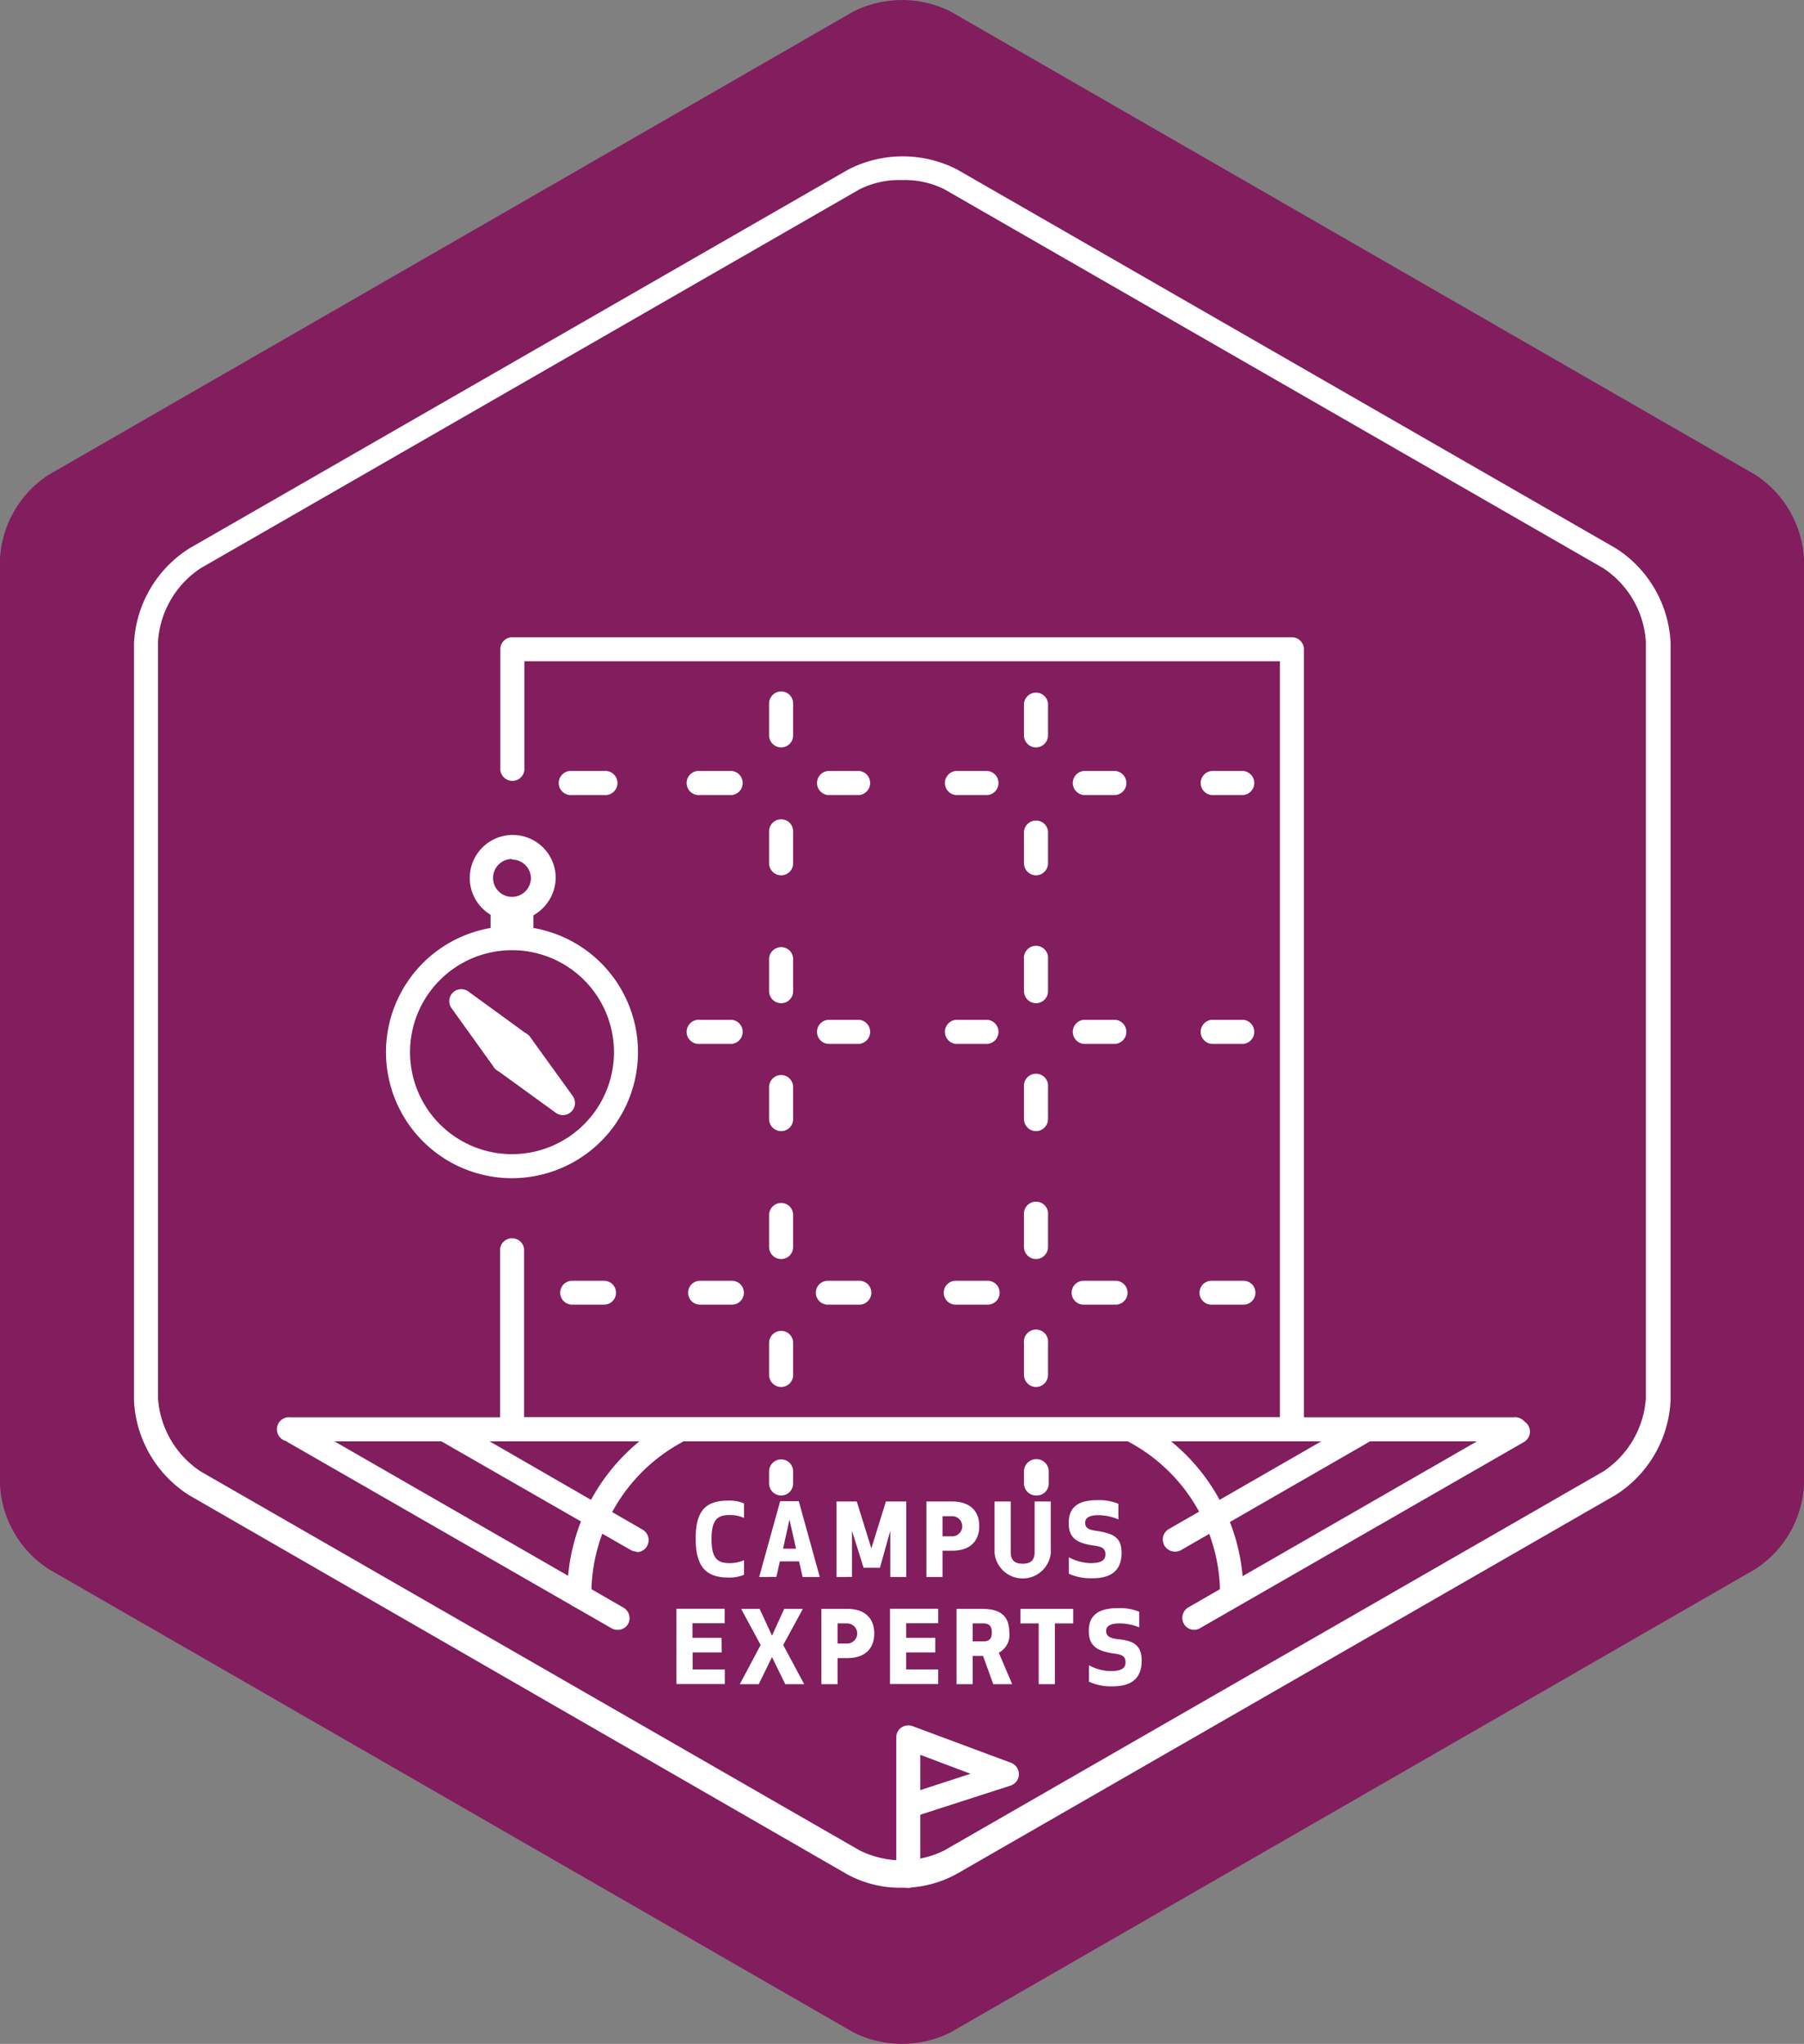 <svg xmlns="http://www.w3.org/2000/svg" viewBox="0 0 123.85 140.29"><rect x="0" y="0" width="123.85" height="140.29" fill="#808080" stroke="none"/><defs><style>.cls-1{fill:#821d5e;}.cls-2{fill:#fff;}</style></defs><title>Asset 1</title><g id="Layer_2" data-name="Layer 2"><g id="Layer_1-2" data-name="Layer 1"><path class="cls-1" d="M120.51,107.7a7.36,7.36,0,0,0,3.34-5.77V38.36a7.36,7.36,0,0,0-3.34-5.77L65.26.79a7.46,7.46,0,0,0-6.67,0L3.34,32.59A7.36,7.36,0,0,0,0,38.36v63.57a7.36,7.36,0,0,0,3.34,5.77l55.25,31.8a7.46,7.46,0,0,0,6.67,0Z"/><path class="cls-2" d="M61.92,129.57a7.59,7.59,0,0,1-3.74-.91L13,102.64A8.16,8.16,0,0,1,9.2,96.16v-52A8.16,8.16,0,0,1,13,37.64l45.23-26a8.18,8.18,0,0,1,7.49,0l45.22,26a8.14,8.14,0,0,1,3.75,6.48v52a8.14,8.14,0,0,1-3.75,6.48l-45.22,26A7.6,7.6,0,0,1,61.92,129.57Zm0-117.21A6.08,6.08,0,0,0,59,13l-45.22,26a6.55,6.55,0,0,0-2.93,5v52a6.55,6.55,0,0,0,2.93,5l45.22,26a6.54,6.54,0,0,0,5.85,0l45.22-26a6.54,6.54,0,0,0,2.92-5v-52a6.54,6.54,0,0,0-2.92-5L64.85,13A6.1,6.1,0,0,0,61.92,12.36Z"/><path class="cls-2" d="M103.93,98.93h-84a.83.83,0,1,1,0-1.65h84a.83.83,0,1,1,0,1.65Z"/><path class="cls-2" d="M82,111.87a.81.81,0,0,1-.72-.41.83.83,0,0,1,.3-1.13l22.22-12.78a.82.82,0,1,1,.82,1.43L82.38,111.76A.79.79,0,0,1,82,111.87Z"/><path class="cls-2" d="M80.65,106.5a.83.83,0,0,1-.42-1.54l12.88-7.41A.83.83,0,1,1,93.94,99l-12.88,7.41A.87.87,0,0,1,80.65,106.5Z"/><path class="cls-2" d="M84.58,110.37h0a.82.82,0,0,1-.82-.83A11.84,11.84,0,0,0,77.55,99a.81.81,0,0,1-.31-1.12.82.82,0,0,1,1.12-.32,13.47,13.47,0,0,1,7,12A.83.83,0,0,1,84.58,110.37Z"/><path class="cls-2" d="M42.4,111.87a.8.8,0,0,1-.42-.11L19.77,99a.82.82,0,0,1,.82-1.43l22.22,12.78a.83.83,0,0,1,.3,1.13A.81.81,0,0,1,42.4,111.87Z"/><path class="cls-2" d="M43.71,106.5a.87.87,0,0,1-.41-.11L30.42,99a.83.83,0,1,1,.83-1.43L44.13,105a.83.83,0,0,1-.42,1.54Z"/><path class="cls-2" d="M39.78,110.37a.83.83,0,0,1-.83-.82,13.47,13.47,0,0,1,7-12,.82.82,0,0,1,1.12.32A.81.81,0,0,1,46.81,99a11.86,11.86,0,0,0-6.21,10.56.82.82,0,0,1-.82.83Z"/><path class="cls-2" d="M50,103a2.59,2.59,0,0,1,1.08.19v1a2.36,2.36,0,0,0-1-.2c-.84,0-1.23.34-1.23,1.65s.39,1.65,1.23,1.65a2.36,2.36,0,0,0,1-.2v1a2.59,2.59,0,0,1-1.08.19c-1.52,0-2.24-.73-2.24-2.68S48.48,103,50,103Z"/><path class="cls-2" d="M52.12,108.24l1.44-5.2h1.28l1.44,5.2H55.1l-.24-1.07H53.54l-.24,1.07Zm1.64-1.94h.89l-.45-2Z"/><path class="cls-2" d="M60.41,107.61H59.29l-.8-2.54,0,3.17H57.43v-5.18h1.39l1,3.22,1-3.22h1.4v5.18h-1.1l0-3.17Z"/><path class="cls-2" d="M64.71,108.24H63.6v-5.18h1.76c1.39,0,1.87.81,1.87,1.69s-.48,1.69-1.87,1.69h-.65Zm0-2.79h.66a.69.69,0,0,0,0-1.38h-.66Z"/><path class="cls-2" d="M68.28,106.6v-3.54h1.11v3.49c0,.67.43.78.82.78s.82-.11.82-.78v-3.49h1.11v3.54a1.94,1.94,0,0,1-3.86,0Z"/><path class="cls-2" d="M77,106.59c0,1.28-.81,1.74-2,1.74a3.63,3.63,0,0,1-1.62-.31v-1.13a3.3,3.3,0,0,0,1.51.4c.78,0,1-.25,1-.6s-.18-.52-.7-.59c-1.32-.17-1.82-.56-1.82-1.57s.57-1.56,1.94-1.56a3.45,3.45,0,0,1,1.47.25v1.07A3.58,3.58,0,0,0,75.4,104c-.58,0-.9.17-.9.51s.2.49.74.56C76.39,105.25,77,105.48,77,106.59Z"/><path class="cls-2" d="M49.55,113.42h-2v1.17h2.21v1H46.44v-5.17h3.31v1H47.54v1h2Z"/><path class="cls-2" d="M53,113.74l-.91,1.86h-1.3l1.43-2.69-1.34-2.48h1.27l.85,1.84.84-1.84h1.28l-1.35,2.48,1.44,2.69h-1.3Z"/><path class="cls-2" d="M57.5,115.6H56.39v-5.17h1.76c1.39,0,1.87.8,1.87,1.69s-.48,1.69-1.87,1.69H57.5Zm0-2.79h.66a.69.69,0,0,0,0-1.38H57.5Z"/><path class="cls-2" d="M64.21,113.42h-2v1.17h2.2v1H61.1v-5.17h3.31v1h-2.2v1h2Z"/><path class="cls-2" d="M66.78,115.6H65.67v-5.17h1.77c1.4,0,1.85.63,1.85,1.62a1.37,1.37,0,0,1-.72,1.39l.92,2.16h-1.3l-.7-1.94h-.71Zm0-2.94h.75c.5,0,.56-.33.56-.61s-.06-.62-.56-.62h-.75Z"/><path class="cls-2" d="M72.42,111.43v4.17H71.31v-4.17H70.06v-1h3.62v1Z"/><path class="cls-2" d="M78.38,114c0,1.28-.81,1.75-2,1.75a3.63,3.63,0,0,1-1.62-.32v-1.13a3.18,3.18,0,0,0,1.51.4c.78,0,1-.24,1-.6s-.17-.52-.7-.59c-1.31-.17-1.82-.56-1.82-1.57s.58-1.56,2-1.56a3.43,3.43,0,0,1,1.46.25v1.07a3.54,3.54,0,0,0-1.38-.27c-.58,0-.89.18-.89.51s.2.49.74.56C77.75,112.61,78.38,112.85,78.38,114Z"/><path class="cls-2" d="M62.35,129.58a.83.83,0,0,1-.82-.83v-9.5a.82.82,0,0,1,.36-.68.85.85,0,0,1,.76-.09L69.42,121a.84.84,0,0,1,.53.8.83.83,0,0,1-.57.76l-6.2,2v4.15A.83.83,0,0,1,62.35,129.58Zm.83-9.13v2.42l3.45-1.12Z"/><path class="cls-2" d="M88.69,98.93H35.15a.82.82,0,0,1-.82-.82V85.73a.83.83,0,0,1,1.65,0V97.28H87.87V45.39H36v7.47a.83.83,0,0,1-1.65,0v-8.3a.82.82,0,0,1,.82-.82H88.69a.83.83,0,0,1,.83.82V98.11A.83.83,0,0,1,88.69,98.93Z"/><path class="cls-2" d="M35.15,80.87a8.65,8.65,0,1,1,8.65-8.65A8.66,8.66,0,0,1,35.15,80.87Zm0-15.65a7,7,0,1,0,7,7A7,7,0,0,0,35.15,65.22Z"/><path class="cls-2" d="M35.87,65.15a.76.76,0,0,1-.72-.52.74.74,0,0,1-.71.52.76.76,0,0,1-.76-.75v-2a.76.76,0,0,1,.76-.76h1.43a.75.75,0,0,1,.75.76v2A.75.75,0,0,1,35.87,65.15Z"/><path class="cls-2" d="M35.15,63.21a2.95,2.95,0,1,1,3-3A3,3,0,0,1,35.15,63.21Zm0-4.25a1.3,1.3,0,1,0,1.3,1.3A1.3,1.3,0,0,0,35.15,59Z"/><path class="cls-2" d="M38.65,76.54a.83.83,0,0,1-.48-.15l-4.06-2.94a.78.78,0,0,1-.34-.6A.82.82,0,0,1,34,72.2l1.13-1.13a.83.83,0,0,1,1.26.1l2.93,4.06a.83.83,0,0,1-.67,1.31Z"/><path class="cls-2" d="M34.59,73.61h-.07a.84.84,0,0,1-.6-.34L31,69.2a.82.82,0,0,1,.08-1.06.83.83,0,0,1,1.07-.09L36.2,71a.81.81,0,0,1,.34.6.83.83,0,0,1-.24.65l-.56.56h0l-.57.57A.83.83,0,0,1,34.59,73.61Z"/><path class="cls-2" d="M53.63,102.65a.83.83,0,0,1-.83-.83V101a.83.83,0,0,1,.83-.83.82.82,0,0,1,.82.83v.86A.82.82,0,0,1,53.63,102.65Zm0-7.45a.83.83,0,0,1-.83-.83V92.18a.83.83,0,0,1,.83-.83.82.82,0,0,1,.82.83v2.19A.82.82,0,0,1,53.63,95.2Zm0-8.78a.83.83,0,0,1-.83-.83V83.4a.83.83,0,0,1,.83-.83.82.82,0,0,1,.82.83v2.19A.82.82,0,0,1,53.63,86.42Zm0-8.78a.83.83,0,0,1-.83-.83V74.62a.83.83,0,0,1,.83-.83.82.82,0,0,1,.82.83v2.19A.82.82,0,0,1,53.63,77.64Zm0-8.78A.83.83,0,0,1,52.8,68V65.84a.83.83,0,0,1,.83-.83.82.82,0,0,1,.82.83V68A.82.82,0,0,1,53.63,68.86Zm0-8.78a.83.83,0,0,1-.83-.83V57.06a.82.82,0,0,1,.83-.82.81.81,0,0,1,.82.82v2.19A.82.82,0,0,1,53.63,60.08Zm0-8.78a.83.83,0,0,1-.83-.82v-2.2a.83.83,0,0,1,.83-.82.82.82,0,0,1,.82.82v2.2A.82.82,0,0,1,53.63,51.3Z"/><path class="cls-2" d="M71.12,102.65a.83.83,0,0,1-.82-.83V101A.83.83,0,1,1,72,101v.86A.83.83,0,0,1,71.12,102.65Zm0-7.45a.83.83,0,0,1-.82-.83V92.18a.83.83,0,1,1,1.65,0v2.19A.83.83,0,0,1,71.12,95.2Zm0-8.78a.83.83,0,0,1-.82-.83V83.4a.83.83,0,1,1,1.65,0v2.19A.83.83,0,0,1,71.12,86.42Zm0-8.78a.83.83,0,0,1-.82-.83V74.62a.83.83,0,1,1,1.65,0v2.19A.83.83,0,0,1,71.12,77.64Zm0-8.78A.83.83,0,0,1,70.3,68V65.84a.83.83,0,1,1,1.65,0V68A.83.83,0,0,1,71.12,68.86Zm0-8.78a.83.83,0,0,1-.82-.83V57.06a.83.83,0,0,1,1.65,0v2.19A.83.83,0,0,1,71.12,60.08Zm0-8.78a.82.82,0,0,1-.82-.82v-2.2a.83.83,0,0,1,1.65,0v2.2A.83.83,0,0,1,71.12,51.3Z"/><path class="cls-2" d="M85.37,89.55h-2.2a.82.82,0,1,1,0-1.64h2.2a.82.82,0,1,1,0,1.64Zm-8.78,0h-2.2a.82.82,0,1,1,0-1.64h2.2a.82.82,0,1,1,0,1.64Zm-8.78,0h-2.2a.82.82,0,0,1,0-1.64h2.2a.82.82,0,1,1,0,1.64Zm-8.78,0h-2.2a.82.82,0,0,1,0-1.64H59a.82.82,0,0,1,0,1.64Zm-8.78,0H48.06a.82.82,0,1,1,0-1.64h2.19a.82.82,0,0,1,0,1.64Zm-8.78,0H39.28a.82.82,0,1,1,0-1.64h2.19a.82.82,0,1,1,0,1.64Z"/><path class="cls-2" d="M85.37,71.65h-2.2a.83.83,0,0,1,0-1.65h2.2a.83.83,0,0,1,0,1.65Zm-8.78,0h-2.2a.83.83,0,0,1,0-1.65h2.2a.83.83,0,0,1,0,1.65Zm-8.78,0h-2.2a.83.83,0,0,1,0-1.65h2.2a.83.83,0,0,1,0,1.65Zm-8.78,0h-2.2a.83.83,0,0,1,0-1.65H59a.83.83,0,0,1,0,1.65Zm-8.78,0H48.06a.83.83,0,1,1,0-1.65h2.19a.83.83,0,0,1,0,1.65Z"/><path class="cls-2" d="M85.37,54.57h-2.2a.83.83,0,0,1,0-1.65h2.2a.83.83,0,0,1,0,1.65Zm-8.78,0h-2.2a.83.83,0,0,1,0-1.65h2.2a.83.83,0,0,1,0,1.65Zm-8.78,0h-2.2a.83.83,0,0,1,0-1.65h2.2a.83.83,0,0,1,0,1.65Zm-8.78,0h-2.2a.83.83,0,0,1,0-1.65H59a.83.83,0,0,1,0,1.65Zm-8.78,0H48.06a.83.83,0,1,1,0-1.65h2.19a.83.83,0,0,1,0,1.65Zm-8.78,0H39.28a.83.83,0,1,1,0-1.65h2.19a.83.83,0,1,1,0,1.65Z"/></g></g></svg>